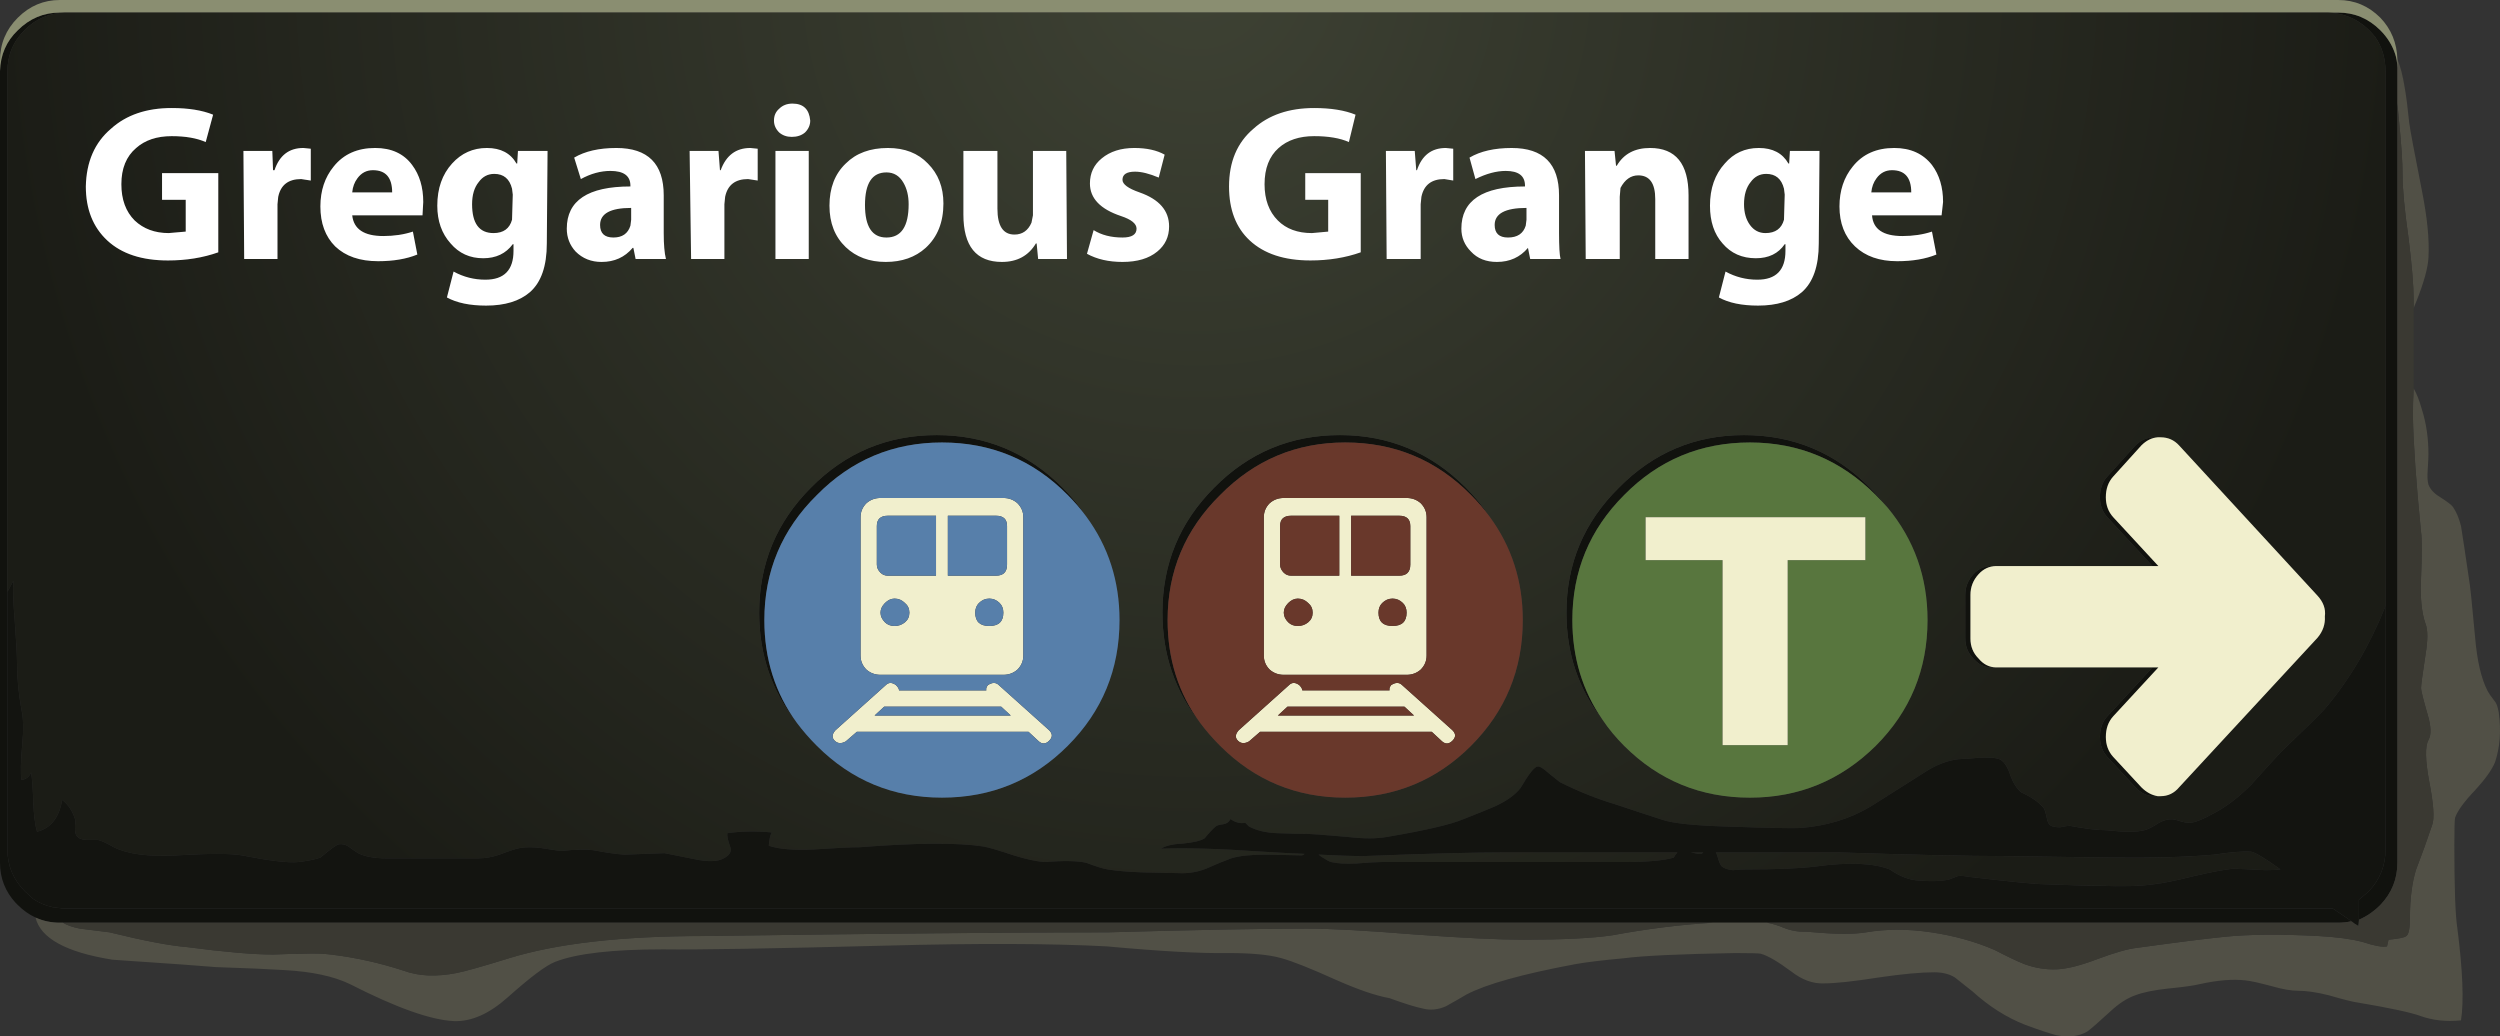 <?xml version="1.0" encoding="iso-8859-1"?>
<!-- Generator: Adobe Illustrator 16.0.0, SVG Export Plug-In . SVG Version: 6.00 Build 0)  -->
<!DOCTYPE svg PUBLIC "-//W3C//DTD SVG 1.1//EN" "http://www.w3.org/Graphics/SVG/1.1/DTD/svg11.dtd">
<svg version="1.1" id="FlashAICB" xmlns="http://www.w3.org/2000/svg" xmlns:xlink="http://www.w3.org/1999/xlink" x="0px" y="0px"
	 width="168.934px" height="70.033px" viewBox="0 0 168.934 70.033" style="enable-background:new 0 0 168.934 70.033;"
	 xml:space="preserve">
<rect x="0" y="0" width="168.934" height="70.033" fill="#333333" stroke="none"/>
<g>
	<g>
		<path style="fill-rule:evenodd;clip-rule:evenodd;fill:#11120E;" d="M159.4,62.15V61.55c0-0.267,0-0.517,0-0.75
			c0.199-0.166,0.416-0.35,0.649-0.55c0.767-0.8,1.15-1.75,1.15-2.85V40.95V4.85c0-0.9-0.233-1.684-0.7-2.35
			c-0.134-0.167-0.283-0.333-0.45-0.5c-0.767-0.733-1.684-1.117-2.75-1.15h0.7c1.1,0,2.05,0.4,2.85,1.2c0.467,0.467,0.801,1,1,1.6
			c0.091,0.271,0.141,0.58,0.15,0.925V7v51.3c0,1.101-0.384,2.05-1.15,2.851C160.417,61.583,159.934,61.917,159.4,62.15z
			 M115.75,62.35H4.25h-0.2c-0.6,0-1.15-0.116-1.65-0.35c-0.433-0.2-0.833-0.483-1.2-0.85L1.15,61.1
			c-0.033-0.033-0.066-0.066-0.1-0.1C0.35,60.233,0,59.333,0,58.3V4.8c0.033-1.1,0.433-2.017,1.2-2.75c0.8-0.8,1.75-1.2,2.85-1.2
			H4.4C3.333,0.883,2.433,1.267,1.7,2C0.9,2.767,0.5,3.717,0.5,4.85V40v17.4c0,1.1,0.4,2.05,1.2,2.85l0.55,0.5
			c0.4,0.267,0.833,0.45,1.3,0.55L4.3,61.4c0.067,0,0.133,0,0.2,0h152.7c0.133,0,0.283,0,0.45,0c0.5,0.333,0.916,0.616,1.25,0.85
			c-0.301,0.066-0.601,0.1-0.9,0.1h-38.6H115.75z M127.55,34.3c-0.267-0.3-0.533-0.583-0.8-0.85c-2.366-2.367-5.2-3.55-8.5-3.55
			c-3.333,0-6.167,1.184-8.5,3.55c-2.333,2.333-3.5,5.149-3.5,8.45c0,2.533,0.684,4.783,2.05,6.75
			c-1.633-2.067-2.45-4.483-2.45-7.25c0-3.301,1.184-6.117,3.551-8.45c2.333-2.367,5.149-3.55,8.449-3.55
			c3.334,0,6.167,1.184,8.5,3.55C126.783,33.383,127.184,33.833,127.55,34.3z M134.875,38.25c-0.459,0.01-0.851,0.193-1.175,0.55
			c-0.367,0.4-0.55,0.867-0.55,1.4v2.95c0,0.533,0.183,0.983,0.55,1.35c0.324,0.39,0.716,0.589,1.175,0.6H134.6
			c-0.5,0-0.916-0.199-1.25-0.6c-0.366-0.366-0.55-0.816-0.55-1.35V40.2c0-0.533,0.184-1,0.55-1.4c0.334-0.366,0.75-0.55,1.25-0.55
			H134.875z M145.45,38.25l-3.05-3.3c-0.334-0.367-0.5-0.817-0.5-1.35c0-0.567,0.166-1.033,0.5-1.4l1.899-2.1
			c0.367-0.367,0.8-0.55,1.3-0.55c0.067,0,0.134,0,0.2,0c-0.399,0.034-0.767,0.217-1.1,0.55l-1.9,2.1
			c-0.333,0.367-0.5,0.833-0.5,1.4c0,0.533,0.167,0.983,0.5,1.35l3.05,3.3H145.45z M145.8,53.8c-0.066,0-0.133,0-0.2,0
			c-0.5,0-0.933-0.2-1.3-0.6l-1.899-2.05c-0.334-0.367-0.5-0.817-0.5-1.351c0-0.566,0.166-1.033,0.5-1.399l3.05-3.301h0.399
			L142.8,48.4c-0.333,0.366-0.5,0.833-0.5,1.399c0,0.533,0.167,0.983,0.5,1.351l1.9,2.05C145.033,53.533,145.4,53.733,145.8,53.8z
			 M100.65,34.9c-0.367-0.5-0.784-0.983-1.25-1.45c-2.334-2.367-5.167-3.55-8.5-3.55c-3.301,0-6.117,1.184-8.45,3.55
			c-2.367,2.333-3.55,5.149-3.55,8.45c0,2.633,0.733,4.949,2.2,6.949c-1.7-2.133-2.55-4.616-2.55-7.449
			c0-3.301,1.167-6.117,3.5-8.45c2.334-2.367,5.167-3.55,8.5-3.55c3.3,0,6.134,1.184,8.5,3.55
			C99.684,33.583,100.217,34.233,100.65,34.9z M73.4,34.9c-0.367-0.5-0.783-0.983-1.25-1.45c-2.333-2.367-5.167-3.55-8.5-3.55
			c-3.3,0-6.117,1.184-8.45,3.55c-2.367,2.333-3.55,5.149-3.55,8.45c0,2.633,0.733,4.949,2.2,6.949
			c-1.7-2.133-2.55-4.616-2.55-7.449c0-3.301,1.167-6.117,3.5-8.45c2.333-2.367,5.167-3.55,8.5-3.55c3.3,0,6.133,1.184,8.5,3.55
			C72.433,33.583,72.967,34.233,73.4,34.9z"/>
		<path style="fill-rule:evenodd;clip-rule:evenodd;fill:#515046;" d="M162,7V4.575V4.1c0-0.033,0-0.067,0-0.1
			c0.2,0.467,0.366,1.117,0.5,1.95c0.1,0.566,0.2,1.35,0.3,2.35c0.066,0.5,0.351,2.017,0.851,4.55
			c0.366,1.833,0.517,3.35,0.449,4.55c-0.033,0.7-0.316,1.717-0.85,3.05c-0.066,0.133-0.116,0.267-0.15,0.4c0-0.2,0-0.4,0-0.6
			c0-0.933-0.116-2.333-0.35-4.2c-0.267-1.867-0.4-3.283-0.4-4.25c0-0.833-0.083-2.083-0.25-3.75C162.066,7.683,162.033,7.333,162,7
			z M2.4,62c0.5,0.233,1.05,0.35,1.65,0.35h0.2c0.267,0.167,0.65,0.301,1.15,0.4c1.067,0.134,1.733,0.217,2,0.25
			c2.3,0.566,4.05,0.9,5.25,1c2.533,0.333,4.467,0.5,5.8,0.5c0.867-0.033,1.517-0.05,1.95-0.05c0.8-0.033,1.45-0.017,1.95,0.05
			c1.667,0.2,3.316,0.566,4.95,1.1c1,0.367,2.184,0.417,3.55,0.15c0.533-0.1,1.717-0.434,3.55-1c3.233-1,7.633-1.5,13.2-1.5
			C59.733,63.083,68.833,63,74.9,63c5.967-0.167,10.433-0.25,13.4-0.25c1.634,0,4.084,0.134,7.351,0.4
			c3.233,0.233,5.666,0.35,7.3,0.35c2.633,0,4.633-0.1,6-0.3c2.333-0.434,4.6-0.717,6.8-0.851h3.65
			c0.366,0.067,0.75,0.184,1.149,0.351c0.334,0.133,0.684,0.217,1.05,0.25c0.4,0,0.733,0.017,1,0.05c1.534,0.134,2.7,0.134,3.5,0
			c1.367-0.233,2.834-0.233,4.4,0s3,0.634,4.3,1.2c0.9,0.467,1.566,0.783,2,0.95c0.733,0.267,1.467,0.383,2.2,0.35
			c0.7-0.033,1.616-0.267,2.75-0.7c1.167-0.434,2.05-0.684,2.65-0.75c2.633-0.366,4.616-0.616,5.949-0.75
			c1.634-0.166,3.733-0.184,6.301-0.05c1.233,0.066,2.233,0.2,3,0.4c0.8,0.267,1.35,0.366,1.649,0.3
			c0.033-0.167,0.066-0.316,0.101-0.45c0.699-0.066,1.1-0.15,1.199-0.25c0.167-0.1,0.25-0.517,0.25-1.25c0-1.233,0.134-2.3,0.4-3.2
			c0.434-1.133,0.8-2.149,1.1-3.05c0.167-0.434,0.101-1.417-0.199-2.95c-0.267-1.434-0.284-2.366-0.051-2.8
			c0.2-0.333,0.184-0.9-0.05-1.7c-0.3-1.033-0.45-1.633-0.45-1.8c0-0.2,0.101-0.95,0.301-2.25c0.166-1,0.166-1.7,0-2.1
			c-0.267-0.767-0.367-1.801-0.301-3.101c0.067-1.6,0.067-2.633,0-3.1c-0.333-3.333-0.517-5.95-0.55-7.85
			c0-0.6,0.017-1.217,0.05-1.85c0.2,0.333,0.384,0.8,0.551,1.4c0.3,0.934,0.449,1.95,0.449,3.05c0,0.2-0.017,0.55-0.05,1.05
			c-0.033,0.433-0.017,0.767,0.05,1c0.134,0.333,0.4,0.617,0.801,0.85c0.466,0.3,0.75,0.517,0.85,0.65
			c0.233,0.333,0.417,0.767,0.55,1.3c0.134,0.834,0.316,2.05,0.55,3.65c0.067,0.366,0.2,1.649,0.4,3.85
			c0.134,1.601,0.417,2.816,0.85,3.65c0.067,0.133,0.217,0.35,0.45,0.649c0.134,0.134,0.233,0.4,0.3,0.801
			c0.167,1.233,0.084,2.35-0.25,3.35c-0.199,0.5-0.649,1.134-1.35,1.9c-0.733,0.767-1.184,1.383-1.35,1.85
			c-0.034,0.134-0.051,0.75-0.051,1.85c0,2.9,0.067,4.767,0.2,5.601c0.367,2.866,0.45,4.95,0.25,6.25c-1,0.1-1.916,0-2.75-0.3
			c-0.633-0.233-2.033-0.534-4.2-0.9c-0.3-0.033-0.966-0.2-2-0.5c-0.8-0.2-1.483-0.3-2.05-0.3c-0.467,0-1.05-0.101-1.75-0.3
			c-0.866-0.233-1.467-0.367-1.8-0.4c-0.866-0.1-1.9-0.017-3.1,0.25c-0.4,0.1-1.117,0.2-2.15,0.3c-0.934,0.101-1.667,0.25-2.2,0.45
			c-0.566,0.2-1.133,0.566-1.7,1.1c-0.8,0.733-1.316,1.184-1.55,1.351c-0.566,0.333-1.267,0.416-2.1,0.25
			c-0.5-0.134-1.2-0.367-2.101-0.7c-1.267-0.5-2.449-1.25-3.55-2.25c-0.666-0.533-1.066-0.85-1.2-0.95
			c-0.366-0.233-0.833-0.35-1.399-0.35c-0.9,0-2.15,0.116-3.75,0.35c-1.7,0.267-2.934,0.4-3.7,0.4c-0.733,0.033-1.467-0.233-2.2-0.8
			c-0.899-0.667-1.583-1.067-2.05-1.2c-0.1-0.033-0.684-0.05-1.75-0.05c-3.733,0.066-6.233,0.183-7.5,0.35
			c-1.467,0.134-2.566,0.267-3.3,0.4c-3.566,0.666-6.017,1.35-7.351,2.05c-0.333,0.2-0.8,0.467-1.399,0.8
			c-0.533,0.233-1.05,0.283-1.55,0.15c-0.5-0.101-1.25-0.334-2.25-0.7c-0.934-0.167-2.15-0.584-3.65-1.25
			c-1.7-0.767-2.917-1.25-3.65-1.45c-0.8-0.233-2-0.35-3.6-0.35c-1.833,0.033-4.567-0.117-8.2-0.45c-3.767-0.2-8.767-0.217-15-0.05
			c-7.7,0.199-12.7,0.283-15,0.25c-3.433,0-5.867,0.283-7.3,0.85c-0.6,0.233-1.667,1.033-3.2,2.4c-1.233,1.1-2.433,1.633-3.6,1.6
			c-1.567-0.066-3.917-0.9-7.05-2.5c-1.1-0.533-2.583-0.85-4.45-0.95c-1.034-0.066-2.567-0.133-4.6-0.2
			c-0.7-0.066-3.033-0.233-7-0.5C4.467,64.35,2.733,63.4,2.4,62z"/>
		<path style="fill-rule:evenodd;clip-rule:evenodd;fill:#8A8E71;" d="M157.3,0.85H4.4H4.05c-1.1,0-2.05,0.4-2.85,1.2
			C0.433,2.783,0.033,3.7,0,4.8V4.1C0,2.967,0.4,2,1.2,1.2C2,0.4,2.95,0,4.05,0H158c1.1,0,2.05,0.4,2.85,1.2
			c0.733,0.767,1.117,1.7,1.15,2.8c0,0.033,0,0.067,0,0.1v0.475c-0.01-0.345-0.06-0.654-0.15-0.925c-0.199-0.6-0.533-1.133-1-1.6
			c-0.8-0.8-1.75-1.2-2.85-1.2H157.3z"/>
		<path style="fill-rule:evenodd;clip-rule:evenodd;fill:#3A3932;" d="M119.4,62.35H158c0.3,0,0.6-0.033,0.9-0.1
			c0.166,0.134,0.316,0.233,0.449,0.3l0.051-0.399c0.533-0.233,1.017-0.567,1.449-1C161.616,60.35,162,59.4,162,58.3V7
			c0.033,0.333,0.066,0.683,0.1,1.05c0.167,1.667,0.25,2.917,0.25,3.75c0,0.967,0.134,2.383,0.4,4.25
			c0.233,1.867,0.35,3.267,0.35,4.2c0,0.2,0,0.4,0,0.6c0,1.8,0,3.6,0,5.4c-0.033,0.633-0.05,1.25-0.05,1.85
			c0.033,1.9,0.217,4.517,0.55,7.85c0.067,0.467,0.067,1.5,0,3.1c-0.066,1.3,0.034,2.334,0.301,3.101c0.166,0.399,0.166,1.1,0,2.1
			c-0.2,1.3-0.301,2.05-0.301,2.25c0,0.167,0.15,0.767,0.45,1.8c0.233,0.8,0.25,1.367,0.05,1.7c-0.233,0.434-0.216,1.366,0.051,2.8
			c0.3,1.533,0.366,2.517,0.199,2.95c-0.3,0.9-0.666,1.917-1.1,3.05c-0.267,0.9-0.4,1.967-0.4,3.2c0,0.733-0.083,1.15-0.25,1.25
			c-0.1,0.1-0.5,0.184-1.199,0.25c-0.034,0.134-0.067,0.283-0.101,0.45c-0.3,0.066-0.85-0.033-1.649-0.3
			c-0.767-0.2-1.767-0.334-3-0.4c-2.567-0.134-4.667-0.116-6.301,0.05c-1.333,0.134-3.316,0.384-5.949,0.75
			c-0.601,0.066-1.483,0.316-2.65,0.75c-1.134,0.434-2.05,0.667-2.75,0.7c-0.733,0.033-1.467-0.083-2.2-0.35
			c-0.434-0.167-1.1-0.483-2-0.95c-1.3-0.566-2.733-0.967-4.3-1.2s-3.033-0.233-4.4,0c-0.8,0.134-1.966,0.134-3.5,0
			c-0.267-0.033-0.6-0.05-1-0.05c-0.366-0.033-0.716-0.117-1.05-0.25C120.15,62.533,119.767,62.417,119.4,62.35z M4.25,62.35h111.5
			c-2.2,0.134-4.467,0.417-6.8,0.851c-1.367,0.2-3.367,0.3-6,0.3c-1.634,0-4.066-0.116-7.3-0.35c-3.267-0.267-5.717-0.4-7.351-0.4
			c-2.967,0-7.433,0.083-13.4,0.25c-6.066,0-15.167,0.083-27.3,0.25c-5.567,0-9.967,0.5-13.2,1.5c-1.833,0.566-3.017,0.9-3.55,1
			c-1.367,0.267-2.55,0.217-3.55-0.15c-1.633-0.533-3.283-0.899-4.95-1.1c-0.5-0.066-1.15-0.083-1.95-0.05
			c-0.433,0-1.083,0.017-1.95,0.05c-1.333,0-3.267-0.167-5.8-0.5c-1.2-0.1-2.95-0.434-5.25-1c-0.267-0.033-0.933-0.116-2-0.25
			C4.9,62.65,4.517,62.517,4.25,62.35z"/>
		
			<radialGradient id="SVGID_1_" cx="80.85" cy="-2" r="81.2" gradientTransform="matrix(1 0 0 -1 0 -4)" gradientUnits="userSpaceOnUse">
			<stop  offset="0" style="stop-color:#3E4234"/>
			<stop  offset="1" style="stop-color:#1B1C16"/>
		</radialGradient>
		<path style="fill-rule:evenodd;clip-rule:evenodd;fill:url(#SVGID_1_);" d="M0.5,40V4.85C0.5,3.717,0.9,2.767,1.7,2
			c0.733-0.733,1.633-1.117,2.7-1.15h152.9c1.066,0.033,1.983,0.417,2.75,1.15c0.167,0.167,0.316,0.333,0.45,0.5
			c0.467,0.667,0.7,1.45,0.7,2.35v36.1c-1.066,2.666-2.434,4.983-4.101,6.95c-0.366,0.399-1.35,1.366-2.949,2.899
			c-0.5,0.533-1.184,1.283-2.051,2.25c-0.8,0.8-1.6,1.417-2.399,1.851c-0.834,0.466-1.417,0.699-1.75,0.699
			c-0.2,0-0.45-0.05-0.75-0.149c-0.267-0.101-0.533-0.117-0.8-0.05c-0.2,0.033-0.45,0.149-0.75,0.35
			c-0.334,0.2-0.584,0.316-0.75,0.35c-0.5,0.134-1.351,0.134-2.551,0c-0.6,0-1.433-0.1-2.5-0.3c-0.1,0-0.316,0.033-0.649,0.101
			c-0.267,0-0.467-0.034-0.601-0.101c-0.166-0.1-0.267-0.3-0.3-0.6c-0.066-0.3-0.133-0.5-0.2-0.601
			c-0.333-0.399-0.833-0.75-1.5-1.05c-0.3-0.233-0.55-0.616-0.75-1.149c-0.166-0.534-0.383-0.884-0.649-1.051
			c-0.2-0.133-0.667-0.183-1.4-0.149c-0.366,0.033-0.85,0.066-1.45,0.1c-0.633,0.066-1.3,0.3-2,0.7l-3.949,2.5
			c-1.4,0.833-2.983,1.316-4.75,1.45c-0.367,0.033-2.051,0-5.051-0.101c-2.133-0.066-3.55-0.216-4.25-0.449
			c-0.733-0.233-1.8-0.584-3.199-1.051c-1.233-0.366-2.483-0.866-3.75-1.5c-0.034-0.033-0.284-0.233-0.75-0.6
			c-0.367-0.333-0.617-0.483-0.75-0.45c-0.2,0-0.584,0.483-1.15,1.45c-0.366,0.467-0.95,0.884-1.75,1.25
			c-0.467,0.2-1.167,0.483-2.1,0.85c-0.867,0.367-2.584,0.767-5.15,1.2c-0.7,0.134-1.616,0.134-2.75,0c-1.5-0.133-2.434-0.2-2.8-0.2
			c-0.4,0-1.05-0.017-1.95-0.05c-0.733-0.033-1.35-0.184-1.85-0.45l-0.25-0.25c-0.333,0.067-0.667-0.017-1-0.25
			c-0.1,0.2-0.267,0.317-0.5,0.351c-0.267,0.033-0.433,0.083-0.5,0.149c-0.2,0.167-0.45,0.434-0.75,0.801
			c-0.267,0.166-0.75,0.283-1.45,0.35c-0.7,0.033-1.2,0.15-1.5,0.35c1.7-0.066,3.983,0,6.85,0.2c1.066,0.066,2.017,0.117,2.851,0.15
			c-0.067,0.066-0.134,0.1-0.2,0.1c-0.167,0-0.967-0.017-2.4-0.05c-1.033,0-1.816,0.083-2.35,0.25c-0.467,0.167-1.034,0.4-1.7,0.7
			c-0.6,0.233-1.217,0.333-1.85,0.3c-0.2,0-1-0.017-2.4-0.05c-1-0.033-1.8-0.101-2.4-0.2c-0.367-0.066-0.85-0.217-1.45-0.45
			c-0.6-0.133-1.533-0.149-2.8-0.05c-0.533-0.033-1.233-0.184-2.1-0.45c-1-0.333-1.683-0.533-2.05-0.6
			c-1.733-0.267-4.517-0.25-8.35,0.05c-0.6,0-1.633,0.05-3.1,0.15c-1.333,0.066-2.35-0.017-3.05-0.25c0.033-0.434,0.1-0.733,0.2-0.9
			c-1.066-0.1-2.066-0.083-3,0.05c-0.033,0.167,0.033,0.483,0.2,0.95c0.1,0.3-0.05,0.55-0.45,0.75c-0.4,0.233-1.066,0.25-2,0.05
			l-2-0.399l-2.7,0.1c-0.534-0.033-1.233-0.134-2.1-0.3c-0.467-0.066-1.2-0.05-2.2,0.05c-0.066,0-0.517-0.066-1.35-0.2
			c-0.566-0.066-1.033-0.066-1.4,0c-0.233,0.033-0.7,0.184-1.4,0.45c-0.5,0.167-0.967,0.25-1.4,0.25H26.1
			c-0.8,0-1.434-0.116-1.9-0.35c-0.167-0.101-0.383-0.25-0.65-0.45c-0.2-0.134-0.417-0.184-0.65-0.15
			c-0.167,0.033-0.583,0.334-1.25,0.9c-0.4,0.133-0.9,0.233-1.5,0.3c-0.667,0.066-1.933-0.083-3.8-0.45
			c-0.7-0.133-2.184-0.133-4.45,0c-1.867,0.101-3.267-0.083-4.2-0.55c-0.534-0.3-0.9-0.467-1.1-0.5c-0.033,0-0.283,0-0.75,0
			c-0.3,0-0.517-0.083-0.65-0.25c-0.133-0.134-0.167-0.483-0.1-1.05c-0.167-0.601-0.467-1.066-0.9-1.4
			c-0.2,1.2-0.767,1.917-1.7,2.15c-0.133-0.467-0.217-1.134-0.25-2c-0.033-0.967-0.083-1.634-0.15-2c-0.133,0.3-0.35,0.467-0.65,0.5
			C1.383,52.233,1.4,51.45,1.5,50.35c0.1-1.033,0.083-1.833-0.05-2.399c-0.2-1.101-0.3-2.15-0.3-3.15c0-0.5-0.05-1.434-0.15-2.8
			c-0.1-1.167-0.133-2.083-0.1-2.75L0.5,40z M121.75,19.75c0.767-0.667,1.15-1.767,1.15-3.3l0.05-6.25h-2l-0.05,0.85h-0.051
			c-0.399-0.7-1.066-1.05-2-1.05c-0.933,0-1.699,0.35-2.3,1.05c-0.666,0.733-1,1.684-1,2.85c0,1.067,0.283,1.917,0.851,2.55
			c0.566,0.667,1.316,1,2.25,1c0.866,0,1.517-0.317,1.949-0.95h0.051v0.45c0,1.3-0.634,1.95-1.9,1.95
			c-0.767,0-1.483-0.183-2.15-0.55l-0.449,1.75c0.666,0.367,1.55,0.55,2.649,0.55C120.066,20.65,121.05,20.35,121.75,19.75z
			 M126.8,12.05c0.267-0.367,0.617-0.55,1.05-0.55c0.867,0,1.301,0.5,1.301,1.5h-2.7C126.483,12.633,126.6,12.317,126.8,12.05z
			 M128,10c-1.2,0-2.134,0.417-2.8,1.25c-0.601,0.733-0.9,1.633-0.9,2.7c0,1.133,0.351,2.033,1.05,2.7c0.7,0.667,1.65,1,2.851,1
			c1.033,0,1.916-0.15,2.649-0.45l-0.3-1.55c-0.6,0.2-1.267,0.3-2,0.3c-1.3,0-1.983-0.467-2.05-1.4h4.7l0.1-0.9
			c0-1-0.25-1.833-0.75-2.5C129.95,10.383,129.1,10,128,10z M108.3,48.65c0.4,0.6,0.884,1.183,1.45,1.75
			c2.333,2.333,5.167,3.5,8.5,3.5c3.3,0,6.134-1.167,8.5-3.5c2.333-2.334,3.5-5.167,3.5-8.5c0-2.9-0.9-5.434-2.7-7.601
			c-0.366-0.466-0.767-0.917-1.2-1.35c-2.333-2.367-5.166-3.55-8.5-3.55c-3.3,0-6.116,1.184-8.449,3.55
			c-2.367,2.333-3.551,5.149-3.551,8.45C105.85,44.167,106.667,46.583,108.3,48.65z M134.875,45.1h10.575L142.4,48.4
			c-0.334,0.366-0.5,0.833-0.5,1.399c0,0.533,0.166,0.983,0.5,1.351l1.899,2.05c0.367,0.399,0.8,0.6,1.3,0.6c0.067,0,0.134,0,0.2,0
			s0.134,0,0.2,0c0.5,0,0.917-0.2,1.25-0.6L156.6,43.1c0.367-0.433,0.534-0.916,0.5-1.449c0.067-0.5-0.1-0.967-0.5-1.4l-9.35-10.15
			c-0.333-0.367-0.75-0.55-1.25-0.55c-0.066,0-0.134,0-0.2,0s-0.133,0-0.2,0c-0.5,0-0.933,0.184-1.3,0.55l-1.899,2.1
			c-0.334,0.367-0.5,0.833-0.5,1.4c0,0.533,0.166,0.983,0.5,1.35l3.05,3.3h-10.575H134.6c-0.5,0-0.916,0.184-1.25,0.55
			c-0.366,0.4-0.55,0.867-0.55,1.4v2.95c0,0.533,0.184,0.983,0.55,1.35c0.334,0.4,0.75,0.6,1.25,0.6H134.875z M95.75,11.5H95.7
			L95.6,10.2H93.65l0.05,7.3H96v-3.7l0.05-0.5c0.167-0.8,0.684-1.2,1.55-1.2l0.601,0.1v-2.15L97.7,10
			C96.733,10,96.083,10.5,95.75,11.5z M91.15,9.6L91.6,7.75c-0.733-0.3-1.666-0.45-2.8-0.45c-1.7,0-3.066,0.467-4.1,1.4
			c-1.1,0.933-1.65,2.233-1.65,3.9c0,1.566,0.467,2.783,1.4,3.65c0.967,0.9,2.333,1.35,4.1,1.35c1.233,0,2.367-0.184,3.4-0.55V11.7
			H88.2v1.8h1.55v2.15l-1.1,0.1c-0.967,0-1.733-0.283-2.301-0.85c-0.6-0.6-0.899-1.417-0.899-2.45c0-1.067,0.316-1.883,0.95-2.45
			C87,9.467,87.8,9.2,88.8,9.2C89.767,9.2,90.55,9.333,91.15,9.6z M103.15,14.05v0.8l-0.051,0.4c-0.166,0.533-0.566,0.8-1.199,0.8
			c-0.601,0-0.9-0.283-0.9-0.85C101,14.433,101.717,14.05,103.15,14.05z M103.4,17.5h2.05c-0.066-0.267-0.101-0.85-0.101-1.75V13.2
			c0-2.133-1.066-3.2-3.199-3.2c-1.167,0-2.117,0.217-2.851,0.65l0.4,1.45c0.733-0.367,1.416-0.55,2.05-0.55
			c0.866,0,1.3,0.333,1.3,1v0.05c-2.866,0-4.3,0.95-4.3,2.85c0,0.6,0.217,1.117,0.65,1.55c0.433,0.467,1.017,0.7,1.75,0.7
			c0.866,0,1.566-0.317,2.1-0.95L103.4,17.5z M109.1,10.2h-2l0.051,7.3h2.3v-4.2l0.05-0.6c0.3-0.567,0.7-0.85,1.2-0.85
			c0.767,0,1.149,0.533,1.149,1.6v4.05h2.25v-4.3c0-2.133-0.866-3.2-2.6-3.2c-1.033,0-1.783,0.4-2.25,1.2h-0.05L109.1,10.2z
			 M118.3,12.3c0.267-0.367,0.617-0.55,1.05-0.55c0.634,0,1.034,0.333,1.2,1l0.05,0.4l-0.05,1.7c-0.166,0.6-0.583,0.9-1.25,0.9
			c-0.434,0-0.783-0.183-1.05-0.55s-0.4-0.833-0.4-1.4C117.85,13.167,118,12.667,118.3,12.3z M81.1,48.85
			c0.4,0.534,0.85,1.051,1.35,1.551c2.333,2.333,5.149,3.5,8.45,3.5c3.333,0,6.166-1.167,8.5-3.5c2.333-2.334,3.5-5.167,3.5-8.5
			c0-2.634-0.75-4.967-2.25-7c-0.434-0.667-0.967-1.316-1.601-1.95c-2.366-2.367-5.2-3.55-8.5-3.55c-3.333,0-6.166,1.184-8.5,3.55
			c-2.333,2.333-3.5,5.149-3.5,8.45C78.55,44.233,79.4,46.717,81.1,48.85z M113.1,57.95c-0.666,0.2-1.8,0.3-3.399,0.3H93.4
			c-0.334,0-0.917,0.033-1.75,0.1c-0.733,0.034-1.301,0-1.7-0.1c-0.134-0.033-0.351-0.15-0.65-0.35c-0.1-0.067-0.166-0.117-0.2-0.15
			c1.334,0.066,2.351,0.1,3.051,0.1c4.233-0.166,7.416-0.25,9.55-0.25h11.649C113.25,57.7,113.167,57.816,113.1,57.95z
			 M116.05,57.85c-0.033-0.1-0.066-0.183-0.1-0.25h8.25c5.033,0.167,8.783,0.25,11.25,0.25c0.3,0,2.666,0.034,7.1,0.101
			c2.9,0.033,5.267-0.033,7.101-0.2c1.066-0.167,1.883-0.233,2.449-0.2c0.267,0.033,0.934,0.434,2,1.2c-0.3,0.033-0.633,0.05-1,0.05
			c-0.533-0.033-1.267-0.066-2.199-0.1c-0.634,0.066-1.517,0.233-2.65,0.5c-1.2,0.3-2.1,0.483-2.7,0.55
			c-0.934,0.134-2.166,0.167-3.7,0.1c-0.833,0-2.066-0.033-3.699-0.1c-0.567,0-2.267-0.167-5.101-0.5
			c-0.366-0.066-0.616-0.083-0.75-0.05l-0.649,0.25c-0.567,0.1-1.233,0.116-2,0.05c-0.634-0.033-1.284-0.283-1.95-0.75
			c-1.101-0.434-2.767-0.5-5-0.2c-1.033,0.134-2.617,0.2-4.75,0.2c-0.167,0-0.45,0.017-0.851,0.05
			c-0.333-0.033-0.583-0.116-0.75-0.25C116.25,58.45,116.15,58.217,116.05,57.85z M114.25,57.6h0.85
			c-0.066,0.067-0.133,0.101-0.199,0.101C114.767,57.7,114.55,57.667,114.25,57.6z M42.6,12.55v0.05c-2.867,0-4.3,0.95-4.3,2.85
			c0,0.6,0.2,1.117,0.6,1.55c0.467,0.467,1.05,0.7,1.75,0.7c0.867,0,1.567-0.317,2.1-0.95h0.05l0.15,0.75H45
			c-0.1-0.4-0.15-0.983-0.15-1.75V13.2c0-2.133-1.067-3.2-3.2-3.2c-1.167,0-2.117,0.217-2.85,0.65l0.45,1.45
			c0.667-0.367,1.333-0.55,2-0.55C42.15,11.55,42.6,11.883,42.6,12.55z M40.55,15.2c0-0.767,0.7-1.15,2.1-1.15v0.8l-0.05,0.4
			c-0.167,0.533-0.55,0.8-1.15,0.8C40.85,16.05,40.55,15.767,40.55,15.2z M54.65,10.2H52.4v7.3h2.25V10.2z M51.2,10.05L50.7,10
			c-0.967,0-1.633,0.5-2,1.5h-0.05l-0.1-1.3H46.6l0.1,7.3h2.25v-3.7L49,13.3c0.167-0.8,0.683-1.2,1.55-1.2l0.65,0.1V10.05z
			 M53.5,9.25c0.367,0,0.667-0.1,0.9-0.3c0.233-0.233,0.35-0.5,0.35-0.8C54.683,7.383,54.283,7,53.55,7
			c-0.367,0-0.667,0.117-0.9,0.35c-0.233,0.2-0.35,0.467-0.35,0.8c0,0.3,0.117,0.567,0.35,0.8C52.883,9.15,53.167,9.25,53.5,9.25z
			 M61.05,12.35c0.233,0.4,0.35,0.883,0.35,1.45c0,1.5-0.5,2.25-1.5,2.25c-0.967,0-1.45-0.733-1.45-2.2s0.483-2.2,1.45-2.2
			C60.4,11.65,60.783,11.883,61.05,12.35z M62.55,16.75c0.8-0.733,1.2-1.733,1.2-3c0-1.1-0.35-2-1.05-2.7
			C62.033,10.35,61.133,10,60,10c-1.2,0-2.15,0.35-2.85,1.05c-0.733,0.7-1.1,1.65-1.1,2.85c0,1.167,0.367,2.1,1.1,2.8
			c0.7,0.667,1.6,1,2.7,1S61.85,17.383,62.55,16.75z M67.4,10.2h-2.3v4.3c0,2.133,0.867,3.2,2.6,3.2c1.033,0,1.8-0.417,2.3-1.25
			h0.05l0.1,1.05h1.95l-0.05-7.3H69.8v4.35l-0.1,0.5c-0.233,0.534-0.617,0.8-1.15,0.8c-0.767,0-1.15-0.583-1.15-1.75V10.2z
			 M78.7,10.45c-0.534-0.3-1.217-0.45-2.05-0.45c-0.9,0-1.633,0.233-2.2,0.7c-0.534,0.433-0.8,1-0.8,1.7c0,1,0.7,1.733,2.1,2.2
			c0.7,0.233,1.05,0.517,1.05,0.85c0,0.4-0.316,0.6-0.95,0.6c-0.767,0-1.417-0.167-1.95-0.5l-0.45,1.6
			c0.667,0.367,1.466,0.55,2.4,0.55c1,0,1.783-0.233,2.35-0.7c0.533-0.433,0.8-1,0.8-1.7c0-1.066-0.667-1.833-2-2.3
			c-0.767-0.267-1.15-0.55-1.15-0.85c0-0.367,0.283-0.55,0.85-0.55c0.433,0,0.966,0.133,1.6,0.4L78.7,10.45z M53.85,48.85
			c0.4,0.534,0.85,1.051,1.35,1.551c2.333,2.333,5.15,3.5,8.45,3.5c3.333,0,6.167-1.167,8.5-3.5c2.333-2.334,3.5-5.167,3.5-8.5
			c0-2.634-0.75-4.967-2.25-7c-0.433-0.667-0.967-1.316-1.6-1.95c-2.367-2.367-5.2-3.55-8.5-3.55c-3.333,0-6.167,1.184-8.5,3.55
			c-2.333,2.333-3.5,5.149-3.5,8.45C51.3,44.233,52.15,46.717,53.85,48.85z M13.9,9.6l0.5-1.85c-0.733-0.3-1.667-0.45-2.8-0.45
			c-1.7,0-3.067,0.467-4.1,1.4c-1.1,0.933-1.667,2.233-1.7,3.9c0,1.533,0.483,2.75,1.45,3.65s2.333,1.35,4.1,1.35
			c1.233,0,2.367-0.184,3.4-0.55V11.7h-3.8v1.8h1.6v2.15l-1.15,0.1c-0.933,0-1.7-0.283-2.3-0.85c-0.6-0.6-0.9-1.417-0.9-2.45
			c0-1.067,0.333-1.883,1-2.45c0.6-0.533,1.4-0.8,2.4-0.8C12.533,9.2,13.3,9.333,13.9,9.6z M24.15,12.05
			c0.267-0.367,0.617-0.55,1.05-0.55c0.867,0,1.3,0.5,1.3,1.5h-2.7C23.833,12.633,23.95,12.317,24.15,12.05z M27.85,11.15
			c-0.567-0.767-1.4-1.15-2.5-1.15c-1.2,0-2.133,0.417-2.8,1.25c-0.6,0.733-0.9,1.633-0.9,2.7c0,1.133,0.333,2.033,1,2.7
			c0.7,0.667,1.667,1,2.9,1c1.034,0,1.917-0.15,2.65-0.45l-0.3-1.55c-0.6,0.2-1.267,0.3-2,0.3c-1.3,0-2-0.467-2.1-1.4h4.75l0.05-0.9
			C28.6,12.65,28.35,11.817,27.85,11.15z M21,10.05L20.5,10c-0.967,0-1.617,0.5-1.95,1.5h-0.1l-0.05-1.3h-1.95l0.05,7.3h2.25v-3.7
			l0.05-0.5c0.167-0.8,0.684-1.2,1.55-1.2L21,12.2V10.05z M32.35,12.3c0.267-0.367,0.617-0.55,1.05-0.55c0.633,0,1.033,0.333,1.2,1
			l0.05,0.4l-0.05,1.7c-0.167,0.6-0.583,0.9-1.25,0.9c-0.967,0-1.45-0.65-1.45-1.95C31.9,13.167,32.05,12.667,32.35,12.3z M32.9,10
			c-0.933,0-1.717,0.35-2.35,1.05c-0.667,0.733-1,1.684-1,2.85c0,1.033,0.3,1.883,0.9,2.55c0.566,0.667,1.3,1,2.2,1
			c0.867,0,1.533-0.317,2-0.95h0.05v0.45c0,1.3-0.633,1.95-1.9,1.95c-0.767,0-1.483-0.183-2.15-0.55L30.2,20.1
			c0.667,0.367,1.55,0.55,2.65,0.55c1.267,0,2.25-0.3,2.95-0.9c0.767-0.667,1.15-1.767,1.15-3.3L37,10.2h-2l-0.05,0.85H34.9
			C34.5,10.35,33.833,10,32.9,10z"/>
		<path style="fill-rule:evenodd;clip-rule:evenodd;fill:#FFFFFF;" d="M128,10c1.1,0,1.95,0.383,2.55,1.15
			c0.5,0.667,0.75,1.5,0.75,2.5l-0.1,0.9h-4.7c0.066,0.934,0.75,1.4,2.05,1.4c0.733,0,1.4-0.1,2-0.3l0.3,1.55
			c-0.733,0.3-1.616,0.45-2.649,0.45c-1.2,0-2.15-0.333-2.851-1c-0.699-0.667-1.05-1.566-1.05-2.7c0-1.067,0.3-1.967,0.9-2.7
			C125.866,10.417,126.8,10,128,10z M126.8,12.05c-0.2,0.267-0.316,0.583-0.35,0.95h2.7c0-1-0.434-1.5-1.301-1.5
			C127.417,11.5,127.066,11.683,126.8,12.05z M121.75,19.75c-0.7,0.6-1.684,0.9-2.95,0.9c-1.1,0-1.983-0.183-2.649-0.55l0.449-1.75
			c0.667,0.367,1.384,0.55,2.15,0.55c1.267,0,1.9-0.65,1.9-1.95V16.5H120.6c-0.433,0.633-1.083,0.95-1.949,0.95
			c-0.934,0-1.684-0.333-2.25-1c-0.567-0.633-0.851-1.483-0.851-2.55c0-1.167,0.334-2.117,1-2.85c0.601-0.7,1.367-1.05,2.3-1.05
			c0.934,0,1.601,0.35,2,1.05h0.051l0.05-0.85h2l-0.05,6.25C122.9,17.983,122.517,19.083,121.75,19.75z M118.3,12.3
			c-0.3,0.367-0.45,0.867-0.45,1.5c0,0.567,0.134,1.034,0.4,1.4s0.616,0.55,1.05,0.55c0.667,0,1.084-0.3,1.25-0.9l0.05-1.7
			l-0.05-0.4c-0.166-0.667-0.566-1-1.2-1C118.917,11.75,118.566,11.933,118.3,12.3z M109.1,10.2l0.101,1h0.05
			c0.467-0.8,1.217-1.2,2.25-1.2c1.733,0,2.6,1.067,2.6,3.2v4.3h-2.25v-4.05c0-1.067-0.383-1.6-1.149-1.6c-0.5,0-0.9,0.283-1.2,0.85
			l-0.05,0.6v4.2h-2.3l-0.051-7.3H109.1z M103.4,17.5l-0.15-0.75c-0.533,0.633-1.233,0.95-2.1,0.95c-0.733,0-1.317-0.233-1.75-0.7
			c-0.434-0.433-0.65-0.95-0.65-1.55c0-1.9,1.434-2.85,4.3-2.85v-0.05c0-0.667-0.434-1-1.3-1c-0.634,0-1.316,0.184-2.05,0.55
			l-0.4-1.45c0.733-0.433,1.684-0.65,2.851-0.65c2.133,0,3.199,1.067,3.199,3.2v2.55c0,0.9,0.034,1.483,0.101,1.75H103.4z
			 M103.15,14.05c-1.434,0-2.15,0.383-2.15,1.15c0,0.566,0.3,0.85,0.9,0.85c0.633,0,1.033-0.267,1.199-0.8l0.051-0.4V14.05z
			 M91.15,9.6C90.55,9.333,89.767,9.2,88.8,9.2c-1,0-1.8,0.267-2.399,0.8c-0.634,0.567-0.95,1.383-0.95,2.45
			c0,1.033,0.3,1.85,0.899,2.45c0.567,0.567,1.334,0.85,2.301,0.85l1.1-0.1V13.5H88.2v-1.8h3.75v5.35
			c-1.033,0.367-2.167,0.55-3.4,0.55c-1.767,0-3.133-0.45-4.1-1.35c-0.934-0.867-1.4-2.083-1.4-3.65c0-1.667,0.55-2.967,1.65-3.9
			c1.033-0.934,2.399-1.4,4.1-1.4c1.134,0,2.066,0.15,2.8,0.45L91.15,9.6z M95.75,11.5c0.333-1,0.983-1.5,1.95-1.5l0.5,0.05v2.15
			L97.6,12.1c-0.866,0-1.383,0.4-1.55,1.2L96,13.8v3.7h-2.3l-0.05-7.3H95.6l0.101,1.3H95.75z M78.7,10.45L78.3,12
			c-0.633-0.267-1.167-0.4-1.6-0.4c-0.567,0-0.85,0.183-0.85,0.55c0,0.3,0.383,0.583,1.15,0.85c1.333,0.467,2,1.233,2,2.3
			c0,0.7-0.267,1.267-0.8,1.7c-0.567,0.467-1.35,0.7-2.35,0.7c-0.934,0-1.733-0.184-2.4-0.55l0.45-1.6
			c0.533,0.333,1.184,0.5,1.95,0.5c0.633,0,0.95-0.2,0.95-0.6c0-0.333-0.35-0.617-1.05-0.85c-1.4-0.467-2.1-1.2-2.1-2.2
			c0-0.7,0.267-1.267,0.8-1.7c0.566-0.467,1.3-0.7,2.2-0.7C77.483,10,78.167,10.15,78.7,10.45z M67.4,10.2v3.9
			c0,1.167,0.383,1.75,1.15,1.75c0.534,0,0.917-0.267,1.15-0.8l0.1-0.5V10.2h2.25l0.05,7.3h-1.95l-0.1-1.05H70
			c-0.5,0.833-1.267,1.25-2.3,1.25c-1.733,0-2.6-1.067-2.6-3.2v-4.3H67.4z M62.55,16.75c-0.7,0.633-1.6,0.95-2.7,0.95
			s-2-0.333-2.7-1c-0.733-0.7-1.1-1.633-1.1-2.8c0-1.2,0.367-2.15,1.1-2.85C57.85,10.35,58.8,10,60,10c1.133,0,2.033,0.35,2.7,1.05
			c0.7,0.7,1.05,1.6,1.05,2.7C63.75,15.017,63.35,16.017,62.55,16.75z M61.05,12.35c-0.267-0.467-0.65-0.7-1.15-0.7
			c-0.967,0-1.45,0.733-1.45,2.2s0.483,2.2,1.45,2.2c1,0,1.5-0.75,1.5-2.25C61.4,13.233,61.283,12.75,61.05,12.35z M53.5,9.25
			c-0.333,0-0.617-0.1-0.85-0.3c-0.233-0.233-0.35-0.5-0.35-0.8c0-0.333,0.117-0.6,0.35-0.8C52.883,7.117,53.183,7,53.55,7
			c0.733,0,1.133,0.383,1.2,1.15c0,0.3-0.117,0.567-0.35,0.8C54.167,9.15,53.867,9.25,53.5,9.25z M51.2,10.05v2.15l-0.65-0.1
			c-0.867,0-1.383,0.4-1.55,1.2l-0.05,0.5v3.7H46.7l-0.1-7.3h1.95l0.1,1.3h0.05c0.367-1,1.033-1.5,2-1.5L51.2,10.05z M54.65,10.2
			v7.3H52.4v-7.3H54.65z M40.55,15.2c0,0.566,0.3,0.85,0.9,0.85c0.6,0,0.983-0.267,1.15-0.8l0.05-0.4v-0.8
			C41.25,14.05,40.55,14.433,40.55,15.2z M42.6,12.55c0-0.667-0.45-1-1.35-1c-0.667,0-1.333,0.184-2,0.55l-0.45-1.45
			c0.733-0.433,1.684-0.65,2.85-0.65c2.133,0,3.2,1.067,3.2,3.2v2.55c0,0.767,0.05,1.35,0.15,1.75h-2.05l-0.15-0.75h-0.05
			c-0.533,0.633-1.233,0.95-2.1,0.95c-0.7,0-1.283-0.233-1.75-0.7c-0.4-0.433-0.6-0.95-0.6-1.55c0-1.9,1.434-2.85,4.3-2.85V12.55z
			 M32.9,10c0.934,0,1.6,0.35,2,1.05h0.05L35,10.2h2l-0.05,6.25c0,1.533-0.383,2.633-1.15,3.3c-0.7,0.6-1.683,0.9-2.95,0.9
			c-1.1,0-1.983-0.183-2.65-0.55l0.45-1.75c0.667,0.367,1.383,0.55,2.15,0.55c1.267,0,1.9-0.65,1.9-1.95V16.5h-0.05
			c-0.467,0.633-1.133,0.95-2,0.95c-0.9,0-1.633-0.333-2.2-1c-0.6-0.667-0.9-1.517-0.9-2.55c0-1.167,0.333-2.117,1-2.85
			C31.183,10.35,31.967,10,32.9,10z M32.35,12.3c-0.3,0.367-0.45,0.867-0.45,1.5c0,1.3,0.483,1.95,1.45,1.95
			c0.667,0,1.083-0.3,1.25-0.9l0.05-1.7l-0.05-0.4c-0.167-0.667-0.567-1-1.2-1C32.967,11.75,32.617,11.933,32.35,12.3z M21,10.05
			v2.15l-0.65-0.1c-0.867,0-1.383,0.4-1.55,1.2l-0.05,0.5v3.7H16.5l-0.05-7.3h1.95l0.05,1.3h0.1c0.333-1,0.983-1.5,1.95-1.5
			L21,10.05z M27.85,11.15c0.5,0.667,0.75,1.5,0.75,2.5l-0.05,0.9H23.8c0.1,0.934,0.8,1.4,2.1,1.4c0.733,0,1.4-0.1,2-0.3l0.3,1.55
			c-0.733,0.3-1.617,0.45-2.65,0.45c-1.233,0-2.2-0.333-2.9-1c-0.667-0.667-1-1.566-1-2.7c0-1.067,0.3-1.967,0.9-2.7
			c0.667-0.833,1.6-1.25,2.8-1.25C26.45,10,27.283,10.383,27.85,11.15z M24.15,12.05c-0.2,0.267-0.316,0.583-0.35,0.95h2.7
			c0-1-0.433-1.5-1.3-1.5C24.767,11.5,24.417,11.683,24.15,12.05z M13.9,9.6c-0.6-0.267-1.367-0.4-2.3-0.4c-1,0-1.8,0.267-2.4,0.8
			c-0.667,0.567-1,1.383-1,2.45c0,1.033,0.3,1.85,0.9,2.45c0.6,0.567,1.367,0.85,2.3,0.85l1.15-0.1V13.5h-1.6v-1.8h3.8v5.35
			c-1.033,0.367-2.167,0.55-3.4,0.55c-1.767,0-3.133-0.45-4.1-1.35S5.8,14.133,5.8,12.6c0.034-1.667,0.6-2.967,1.7-3.9
			c1.033-0.934,2.4-1.4,4.1-1.4c1.133,0,2.066,0.15,2.8,0.45L13.9,9.6z"/>
		<path style="fill-rule:evenodd;clip-rule:evenodd;fill:#58763E;" d="M108.3,48.65c-1.366-1.967-2.05-4.217-2.05-6.75
			c0-3.301,1.167-6.117,3.5-8.45c2.333-2.367,5.167-3.55,8.5-3.55c3.3,0,6.134,1.184,8.5,3.55c0.267,0.267,0.533,0.55,0.8,0.85
			c1.8,2.167,2.7,4.7,2.7,7.601c0,3.333-1.167,6.166-3.5,8.5c-2.366,2.333-5.2,3.5-8.5,3.5c-3.333,0-6.167-1.167-8.5-3.5
			C109.184,49.833,108.7,49.25,108.3,48.65z M126.05,37.85V34.95H111.2v2.899h5.2v12.5h4.399v-12.5H126.05z"/>
		<path style="fill-rule:evenodd;clip-rule:evenodd;fill:#F1EFCD;" d="M145.45,45.1h-10.575c-0.459-0.011-0.851-0.21-1.175-0.6
			c-0.367-0.366-0.55-0.816-0.55-1.35V40.2c0-0.533,0.183-1,0.55-1.4c0.324-0.356,0.716-0.54,1.175-0.55h10.575h0.399l-3.05-3.3
			c-0.333-0.367-0.5-0.817-0.5-1.35c0-0.567,0.167-1.033,0.5-1.4l1.9-2.1c0.333-0.333,0.7-0.517,1.1-0.55c0.066,0,0.134,0,0.2,0
			c0.5,0,0.917,0.184,1.25,0.55l9.35,10.15c0.4,0.434,0.567,0.9,0.5,1.4c0.034,0.533-0.133,1.017-0.5,1.449L147.25,53.2
			c-0.333,0.399-0.75,0.6-1.25,0.6c-0.066,0-0.134,0-0.2,0c-0.399-0.066-0.767-0.267-1.1-0.6l-1.9-2.05
			c-0.333-0.367-0.5-0.817-0.5-1.351c0-0.566,0.167-1.033,0.5-1.399l3.05-3.301H145.45z M126.05,37.85h-5.25v12.5H116.4v-12.5h-5.2
			V34.95h14.85V37.85z M87.05,40.75c-0.2,0.2-0.3,0.417-0.3,0.65s0.1,0.449,0.3,0.649c0.167,0.167,0.384,0.25,0.65,0.25
			s0.5-0.083,0.7-0.25c0.199-0.166,0.3-0.383,0.3-0.649s-0.101-0.483-0.3-0.65c-0.2-0.2-0.434-0.3-0.7-0.3
			C87.467,40.45,87.25,40.55,87.05,40.75z M90.5,34.85h-3.25c-0.5,0-0.75,0.233-0.75,0.7v2.601c0,0.199,0.083,0.383,0.25,0.55
			c0.134,0.133,0.3,0.2,0.5,0.2h3.25V34.85z M95.3,35.55c0-0.466-0.25-0.7-0.75-0.7H91.3v4.05h3.25c0.5,0,0.75-0.25,0.75-0.75V35.55
			z M95.05,33.65c0.367,0,0.684,0.117,0.95,0.35c0.267,0.267,0.4,0.583,0.4,0.95v9.35c0,0.367-0.134,0.684-0.4,0.95
			c-0.267,0.233-0.583,0.35-0.95,0.35h-8.3c-0.366,0-0.684-0.116-0.95-0.35c-0.267-0.267-0.399-0.583-0.399-0.95v-9.35
			c0-0.367,0.133-0.684,0.399-0.95c0.267-0.233,0.584-0.35,0.95-0.35H95.05z M86.35,48.35h9.2l-0.649-0.6H87L86.35,48.35z M88,46.65
			h5.9c-0.034-0.101,0-0.217,0.1-0.351c0.3-0.2,0.55-0.2,0.75,0l3.4,3.05c0.233,0.233,0.233,0.467,0,0.7s-0.467,0.25-0.7,0.05
			l-0.7-0.649c-0.066,0-0.116,0-0.15,0H85.15L84.4,50.1c-0.301,0.167-0.55,0.15-0.75-0.05c-0.2-0.2-0.183-0.434,0.05-0.7L87.1,46.3
			c0.2-0.2,0.434-0.2,0.7,0C87.934,46.434,88,46.55,88,46.65z M93.15,41.4c0,0.6,0.316,0.899,0.949,0.899
			c0.634,0,0.95-0.3,0.95-0.899c0-0.267-0.083-0.483-0.25-0.65c-0.2-0.2-0.434-0.3-0.7-0.3s-0.5,0.1-0.699,0.3
			C93.233,40.917,93.15,41.134,93.15,41.4z M59.75,47.75l-0.65,0.6h9.2l-0.65-0.6H59.75z M56.45,49.35l3.4-3.05
			c0.2-0.2,0.433-0.2,0.7,0c0.133,0.134,0.2,0.25,0.2,0.351h5.9c-0.033-0.101,0-0.217,0.1-0.351c0.3-0.2,0.55-0.2,0.75,0l3.4,3.05
			c0.233,0.233,0.233,0.467,0,0.7s-0.467,0.25-0.7,0.05l-0.7-0.649c-0.067,0-0.117,0-0.15,0H57.9L57.15,50.1
			c-0.3,0.167-0.55,0.15-0.75-0.05C56.2,49.85,56.217,49.616,56.45,49.35z M59.8,40.75c-0.2,0.2-0.3,0.417-0.3,0.65
			s0.1,0.449,0.3,0.649c0.167,0.167,0.383,0.25,0.65,0.25c0.267,0,0.5-0.083,0.7-0.25c0.2-0.166,0.3-0.383,0.3-0.649
			s-0.1-0.483-0.3-0.65c-0.2-0.2-0.433-0.3-0.7-0.3C60.217,40.45,60,40.55,59.8,40.75z M60,34.85c-0.5,0-0.75,0.233-0.75,0.7v2.601
			c0,0.199,0.083,0.383,0.25,0.55c0.133,0.133,0.3,0.2,0.5,0.2h3.25v-4.05H60z M58.55,34c0.267-0.233,0.583-0.35,0.95-0.35h8.3
			c0.367,0,0.684,0.117,0.95,0.35c0.267,0.267,0.4,0.583,0.4,0.95v9.35c0,0.367-0.133,0.684-0.4,0.95
			c-0.267,0.233-0.583,0.35-0.95,0.35h-8.3c-0.367,0-0.683-0.116-0.95-0.35c-0.267-0.267-0.4-0.583-0.4-0.95v-9.35
			C58.15,34.583,58.283,34.267,58.55,34z M66.85,40.45c-0.267,0-0.5,0.1-0.7,0.3c-0.167,0.167-0.25,0.384-0.25,0.65
			c0,0.6,0.317,0.899,0.95,0.899S67.8,42,67.8,41.4c0-0.267-0.083-0.483-0.25-0.65C67.35,40.55,67.117,40.45,66.85,40.45z
			 M67.3,34.85h-3.25v4.05h3.25c0.5,0,0.75-0.25,0.75-0.75V35.55C68.05,35.083,67.8,34.85,67.3,34.85z"/>
		<path style="fill-rule:evenodd;clip-rule:evenodd;fill:#131410;" d="M159.4,62.15l-0.051,0.399
			c-0.133-0.066-0.283-0.166-0.449-0.3c-0.334-0.233-0.75-0.517-1.25-0.85c-0.167,0-0.317,0-0.45,0H4.5c-0.067,0-0.133,0-0.2,0
			L3.55,61.3c-0.466-0.1-0.9-0.283-1.3-0.55l-0.55-0.5c-0.8-0.8-1.2-1.75-1.2-2.85V40l0.4-0.75C0.867,39.917,0.9,40.833,1,42
			c0.1,1.366,0.15,2.3,0.15,2.8c0,1,0.1,2.05,0.3,3.15c0.133,0.566,0.15,1.366,0.05,2.399C1.4,51.45,1.383,52.233,1.45,52.7
			c0.3-0.033,0.517-0.2,0.65-0.5c0.066,0.366,0.117,1.033,0.15,2c0.033,0.866,0.117,1.533,0.25,2c0.933-0.233,1.5-0.95,1.7-2.15
			c0.433,0.334,0.733,0.8,0.9,1.4c-0.067,0.566-0.033,0.916,0.1,1.05c0.133,0.167,0.35,0.25,0.65,0.25c0.467,0,0.717,0,0.75,0
			c0.2,0.033,0.566,0.2,1.1,0.5c0.933,0.467,2.333,0.65,4.2,0.55c2.267-0.133,3.75-0.133,4.45,0c1.867,0.367,3.133,0.517,3.8,0.45
			c0.6-0.066,1.1-0.167,1.5-0.3c0.667-0.566,1.083-0.867,1.25-0.9c0.233-0.033,0.45,0.017,0.65,0.15c0.267,0.2,0.483,0.35,0.65,0.45
			c0.466,0.233,1.1,0.35,1.9,0.35h6.25c0.433,0,0.9-0.083,1.4-0.25c0.7-0.267,1.167-0.417,1.4-0.45c0.367-0.066,0.833-0.066,1.4,0
			c0.833,0.134,1.284,0.2,1.35,0.2c1-0.1,1.733-0.116,2.2-0.05c0.867,0.166,1.566,0.267,2.1,0.3l2.7-0.1l2,0.399
			c0.934,0.2,1.6,0.184,2-0.05c0.4-0.2,0.55-0.45,0.45-0.75c-0.167-0.467-0.233-0.783-0.2-0.95c0.934-0.133,1.934-0.149,3-0.05
			c-0.1,0.167-0.167,0.467-0.2,0.9c0.7,0.233,1.716,0.316,3.05,0.25c1.467-0.101,2.5-0.15,3.1-0.15c3.833-0.3,6.617-0.316,8.35-0.05
			c0.367,0.066,1.05,0.267,2.05,0.6c0.867,0.267,1.567,0.417,2.1,0.45c1.267-0.1,2.2-0.083,2.8,0.05
			c0.6,0.233,1.083,0.384,1.45,0.45c0.6,0.1,1.4,0.167,2.4,0.2c1.4,0.033,2.2,0.05,2.4,0.05c0.633,0.033,1.25-0.066,1.85-0.3
			c0.667-0.3,1.233-0.533,1.7-0.7c0.533-0.167,1.316-0.25,2.35-0.25c1.434,0.033,2.233,0.05,2.4,0.05c0.066,0,0.133-0.033,0.2-0.1
			c-0.834-0.033-1.784-0.084-2.851-0.15c-2.867-0.2-5.15-0.267-6.85-0.2c0.3-0.199,0.8-0.316,1.5-0.35
			c0.7-0.066,1.183-0.184,1.45-0.35c0.3-0.367,0.55-0.634,0.75-0.801c0.067-0.066,0.233-0.116,0.5-0.149
			c0.233-0.033,0.4-0.15,0.5-0.351c0.333,0.233,0.667,0.317,1,0.25l0.25,0.25c0.5,0.267,1.116,0.417,1.85,0.45
			c0.9,0.033,1.55,0.05,1.95,0.05c0.366,0,1.3,0.067,2.8,0.2c1.134,0.134,2.05,0.134,2.75,0c2.566-0.434,4.283-0.833,5.15-1.2
			c0.933-0.366,1.633-0.649,2.1-0.85c0.8-0.366,1.384-0.783,1.75-1.25c0.566-0.967,0.95-1.45,1.15-1.45
			c0.133-0.033,0.383,0.117,0.75,0.45c0.466,0.366,0.716,0.566,0.75,0.6c1.267,0.634,2.517,1.134,3.75,1.5
			c1.399,0.467,2.466,0.817,3.199,1.051c0.7,0.233,2.117,0.383,4.25,0.449c3,0.101,4.684,0.134,5.051,0.101
			c1.767-0.134,3.35-0.617,4.75-1.45l3.949-2.5c0.7-0.4,1.367-0.634,2-0.7c0.601-0.033,1.084-0.066,1.45-0.1
			c0.733-0.033,1.2,0.017,1.4,0.149c0.267,0.167,0.483,0.517,0.649,1.051c0.2,0.533,0.45,0.916,0.75,1.149
			c0.667,0.3,1.167,0.65,1.5,1.05c0.067,0.101,0.134,0.301,0.2,0.601c0.033,0.3,0.134,0.5,0.3,0.6
			c0.134,0.066,0.334,0.101,0.601,0.101c0.333-0.067,0.55-0.101,0.649-0.101c1.067,0.2,1.9,0.3,2.5,0.3
			c1.2,0.134,2.051,0.134,2.551,0c0.166-0.033,0.416-0.149,0.75-0.35c0.3-0.2,0.55-0.316,0.75-0.35
			c0.267-0.067,0.533-0.051,0.8,0.05c0.3,0.1,0.55,0.149,0.75,0.149c0.333,0,0.916-0.233,1.75-0.699
			c0.8-0.434,1.6-1.051,2.399-1.851c0.867-0.967,1.551-1.717,2.051-2.25c1.6-1.533,2.583-2.5,2.949-2.899
			c1.667-1.967,3.034-4.284,4.101-6.95V57.4c0,1.1-0.384,2.05-1.15,2.85c-0.233,0.2-0.45,0.384-0.649,0.55c0,0.233,0,0.483,0,0.75
			V62.15z M114.25,57.6c0.3,0.067,0.517,0.101,0.65,0.101c0.066,0,0.133-0.033,0.199-0.101H114.25z M116.05,57.85
			c0.101,0.367,0.2,0.601,0.3,0.7c0.167,0.134,0.417,0.217,0.75,0.25c0.4-0.033,0.684-0.05,0.851-0.05c2.133,0,3.717-0.066,4.75-0.2
			c2.233-0.3,3.899-0.233,5,0.2c0.666,0.467,1.316,0.717,1.95,0.75c0.767,0.066,1.433,0.05,2-0.05l0.649-0.25
			c0.134-0.033,0.384-0.017,0.75,0.05c2.834,0.333,4.533,0.5,5.101,0.5c1.633,0.066,2.866,0.1,3.699,0.1
			c1.534,0.067,2.767,0.034,3.7-0.1c0.601-0.066,1.5-0.25,2.7-0.55c1.134-0.267,2.017-0.434,2.65-0.5
			c0.933,0.033,1.666,0.066,2.199,0.1c0.367,0,0.7-0.017,1-0.05c-1.066-0.767-1.733-1.167-2-1.2c-0.566-0.033-1.383,0.033-2.449,0.2
			c-1.834,0.167-4.2,0.233-7.101,0.2c-4.434-0.066-6.8-0.101-7.1-0.101c-2.467,0-6.217-0.083-11.25-0.25h-8.25
			C115.983,57.667,116.017,57.75,116.05,57.85z M113.1,57.95c0.067-0.134,0.15-0.25,0.25-0.351H101.7
			c-2.134,0-5.316,0.084-9.55,0.25c-0.7,0-1.717-0.033-3.051-0.1c0.034,0.033,0.101,0.083,0.2,0.15c0.3,0.199,0.517,0.316,0.65,0.35
			c0.399,0.1,0.967,0.134,1.7,0.1c0.833-0.066,1.416-0.1,1.75-0.1h16.3C111.3,58.25,112.434,58.15,113.1,57.95z"/>
		<path style="fill-rule:evenodd;clip-rule:evenodd;fill:#69382B;" d="M100.65,34.9c1.5,2.034,2.25,4.367,2.25,7
			c0,3.333-1.167,6.166-3.5,8.5c-2.334,2.333-5.167,3.5-8.5,3.5c-3.301,0-6.117-1.167-8.45-3.5c-0.5-0.5-0.95-1.017-1.35-1.551
			c-1.467-2-2.2-4.316-2.2-6.949c0-3.301,1.184-6.117,3.55-8.45c2.333-2.367,5.149-3.55,8.45-3.55c3.333,0,6.166,1.184,8.5,3.55
			C99.866,33.917,100.283,34.4,100.65,34.9z M95.05,33.65h-8.3c-0.366,0-0.684,0.117-0.95,0.35c-0.267,0.267-0.399,0.583-0.399,0.95
			v9.35c0,0.367,0.133,0.684,0.399,0.95c0.267,0.233,0.584,0.35,0.95,0.35h8.3c0.367,0,0.684-0.116,0.95-0.35
			c0.267-0.267,0.4-0.583,0.4-0.95v-9.35c0-0.367-0.134-0.684-0.4-0.95C95.733,33.767,95.417,33.65,95.05,33.65z M95.3,35.55v2.601
			c0,0.5-0.25,0.75-0.75,0.75H91.3v-4.05h3.25C95.05,34.85,95.3,35.083,95.3,35.55z M90.5,34.85v4.05h-3.25
			c-0.2,0-0.366-0.067-0.5-0.2c-0.167-0.167-0.25-0.351-0.25-0.55V35.55c0-0.466,0.25-0.7,0.75-0.7H90.5z M87.05,40.75
			c0.2-0.2,0.417-0.3,0.65-0.3c0.267,0,0.5,0.1,0.7,0.3c0.199,0.167,0.3,0.384,0.3,0.65s-0.101,0.483-0.3,0.649
			c-0.2,0.167-0.434,0.25-0.7,0.25s-0.483-0.083-0.65-0.25c-0.2-0.2-0.3-0.416-0.3-0.649S86.85,40.95,87.05,40.75z M88,46.65
			c0-0.101-0.066-0.217-0.2-0.351c-0.267-0.2-0.5-0.2-0.7,0L83.7,49.35c-0.233,0.267-0.25,0.5-0.05,0.7
			c0.2,0.2,0.45,0.217,0.75,0.05l0.75-0.649H96.6c0.034,0,0.084,0,0.15,0l0.7,0.649c0.233,0.2,0.467,0.184,0.7-0.05
			s0.233-0.467,0-0.7l-3.4-3.05c-0.2-0.2-0.45-0.2-0.75,0c-0.1,0.134-0.134,0.25-0.1,0.351H88z M86.35,48.35l0.65-0.6h7.9l0.649,0.6
			H86.35z M93.15,41.4c0-0.267,0.083-0.483,0.25-0.65c0.199-0.2,0.433-0.3,0.699-0.3s0.5,0.1,0.7,0.3
			c0.167,0.167,0.25,0.384,0.25,0.65c0,0.6-0.316,0.899-0.95,0.899C93.467,42.3,93.15,42,93.15,41.4z"/>
		<path style="fill-rule:evenodd;clip-rule:evenodd;fill:#577FAA;" d="M58.55,34c-0.267,0.267-0.4,0.583-0.4,0.95v9.35
			c0,0.367,0.133,0.684,0.4,0.95c0.267,0.233,0.583,0.35,0.95,0.35h8.3c0.367,0,0.684-0.116,0.95-0.35
			c0.267-0.267,0.4-0.583,0.4-0.95v-9.35c0-0.367-0.133-0.684-0.4-0.95c-0.267-0.233-0.583-0.35-0.95-0.35h-8.3
			C59.133,33.65,58.817,33.767,58.55,34z M60,34.85h3.25v4.05H60c-0.2,0-0.367-0.067-0.5-0.2c-0.167-0.167-0.25-0.351-0.25-0.55
			V35.55C59.25,35.083,59.5,34.85,60,34.85z M59.8,40.75c0.2-0.2,0.417-0.3,0.65-0.3c0.267,0,0.5,0.1,0.7,0.3
			c0.2,0.167,0.3,0.384,0.3,0.65s-0.1,0.483-0.3,0.649c-0.2,0.167-0.433,0.25-0.7,0.25c-0.267,0-0.483-0.083-0.65-0.25
			c-0.2-0.2-0.3-0.416-0.3-0.649S59.6,40.95,59.8,40.75z M56.45,49.35c-0.233,0.267-0.25,0.5-0.05,0.7c0.2,0.2,0.45,0.217,0.75,0.05
			l0.75-0.649h11.45c0.033,0,0.083,0,0.15,0l0.7,0.649c0.233,0.2,0.466,0.184,0.7-0.05s0.233-0.467,0-0.7l-3.4-3.05
			c-0.2-0.2-0.45-0.2-0.75,0c-0.1,0.134-0.133,0.25-0.1,0.351h-5.9c0-0.101-0.067-0.217-0.2-0.351c-0.267-0.2-0.5-0.2-0.7,0
			L56.45,49.35z M59.75,47.75h7.9l0.65,0.6h-9.2L59.75,47.75z M73.4,34.9c1.5,2.034,2.25,4.367,2.25,7c0,3.333-1.167,6.166-3.5,8.5
			c-2.333,2.333-5.167,3.5-8.5,3.5c-3.3,0-6.117-1.167-8.45-3.5c-0.5-0.5-0.95-1.017-1.35-1.551c-1.467-2-2.2-4.316-2.2-6.949
			c0-3.301,1.184-6.117,3.55-8.45c2.333-2.367,5.15-3.55,8.45-3.55c3.333,0,6.167,1.184,8.5,3.55
			C72.617,33.917,73.033,34.4,73.4,34.9z M67.3,34.85c0.5,0,0.75,0.233,0.75,0.7v2.601c0,0.5-0.25,0.75-0.75,0.75h-3.25v-4.05H67.3z
			 M66.85,40.45c0.267,0,0.5,0.1,0.7,0.3c0.167,0.167,0.25,0.384,0.25,0.65c0,0.6-0.316,0.899-0.95,0.899S65.9,42,65.9,41.4
			c0-0.267,0.083-0.483,0.25-0.65C66.35,40.55,66.583,40.45,66.85,40.45z"/>
	</g>
</g>
</svg>
